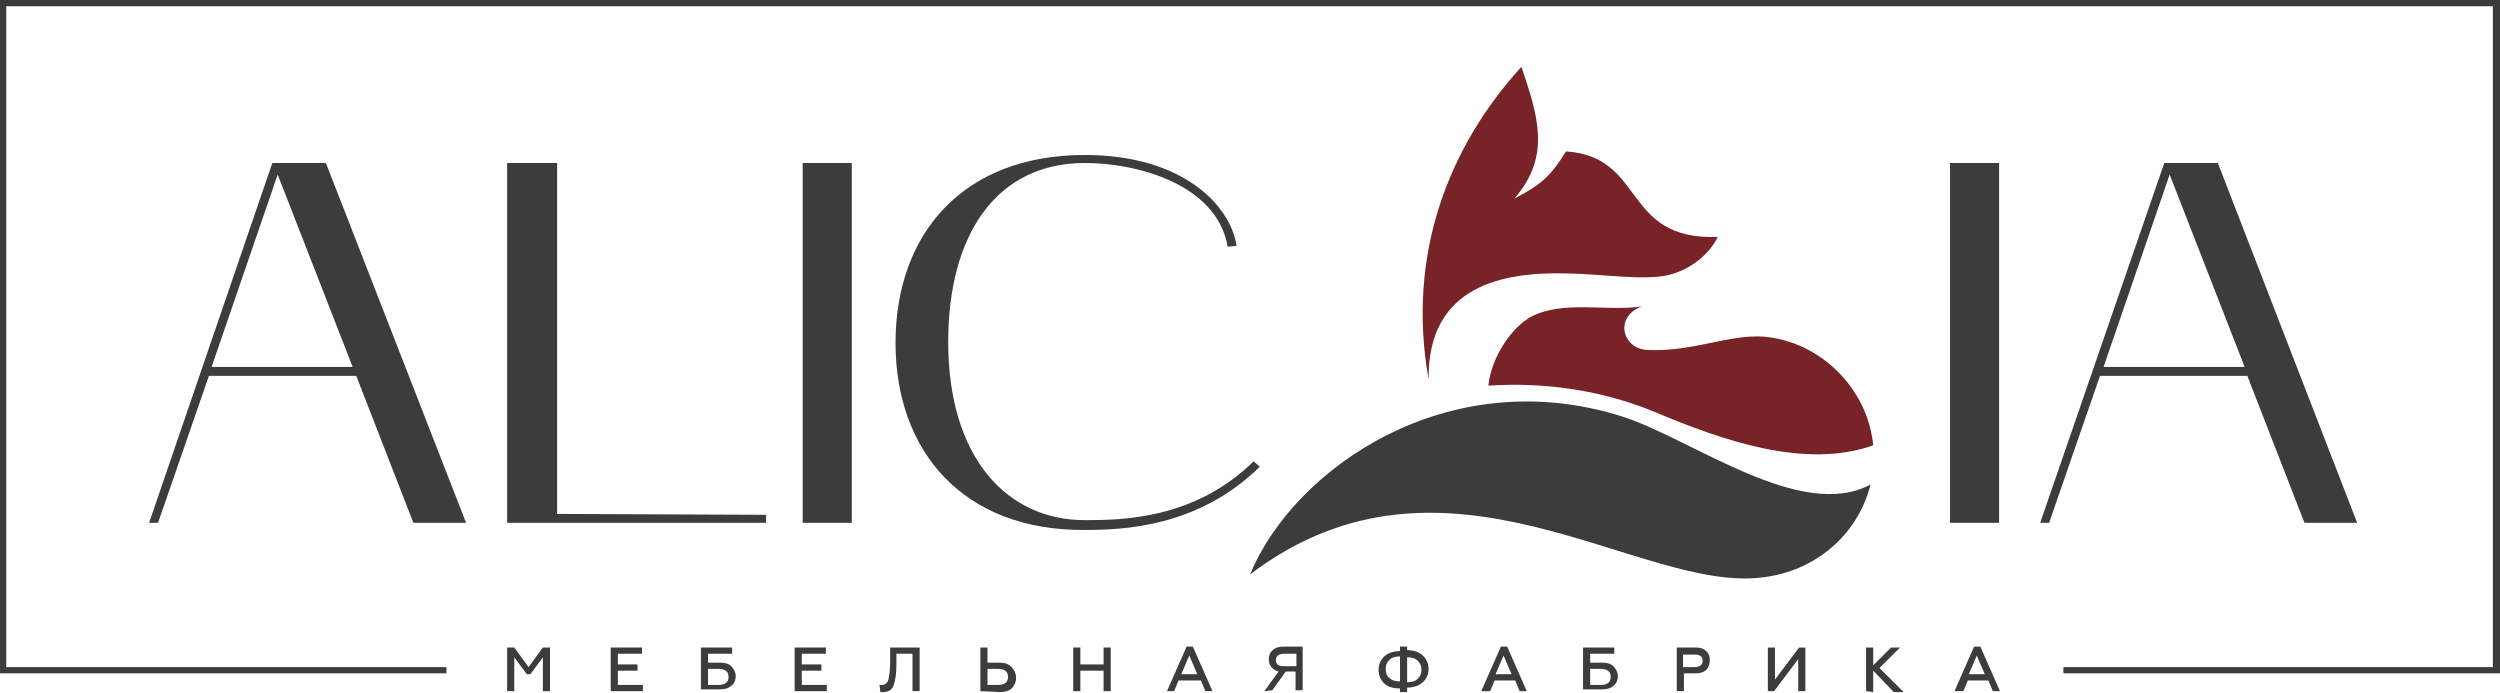 <svg width="184" height="51" viewBox="0 0 184 51" fill="none" xmlns="http://www.w3.org/2000/svg">
<path d="M0.263 0H184V49.558H151.866V49.099H183.474V0.459H0.46V49.099H32.857V49.558H0V0H0.263Z" fill="#3C3C3C"/>
<path d="M20.043 11.996H23.986L34.303 38.48H30.426L26.22 27.663H15.377L11.631 38.48H10.974L20.043 11.996ZM15.574 27.008H25.957L20.437 12.848L15.574 27.008Z" fill="#3C3C3C"/>
<path d="M56.383 37.89V38.48H37.326V11.996H41.006V37.824L56.383 37.89Z" fill="#3C3C3C"/>
<path d="M62.691 38.48H59.077V11.996H62.691V38.48Z" fill="#3C3C3C"/>
<path d="M65.911 25.238C65.911 17.24 70.84 11.406 79.843 11.406C87.006 11.406 90.554 15.077 91.014 18.093L90.357 18.158C89.569 13.569 83.72 11.996 79.843 11.996C73.403 11.996 69.789 17.175 69.789 25.172C69.789 33.694 74.126 38.283 79.843 38.283C82.603 38.283 87.926 38.217 92.263 33.956L92.723 34.35C88.189 38.807 82.669 39.004 79.843 39.004C70.84 39.069 65.911 33.17 65.911 25.238Z" fill="#3C3C3C"/>
<path d="M147.134 38.479H143.52V11.996H147.134V38.479Z" fill="#3C3C3C"/>
<path d="M159.291 11.996H163.234L173.486 38.479H169.609L165.403 27.663H154.56L150.814 38.479H150.157L159.291 11.996ZM154.823 27.008H165.206L159.686 12.848L154.823 27.008Z" fill="#3C3C3C"/>
<path d="M37.326 50.869V47.657H37.851L38.903 49.099L39.954 47.657H40.48V50.869H39.954V48.378L39.034 49.623H38.771L37.851 48.378V50.869H37.326Z" fill="#3C3C3C"/>
<path d="M44.949 50.869V47.657H47.248V48.116H45.474V48.902H46.92V49.361H45.474V50.41H47.314V50.869H44.949Z" fill="#3C3C3C"/>
<path d="M51.586 50.869V47.657H53.886V48.116H52.111V48.771H52.966C53.36 48.771 53.623 48.837 53.82 49.033C54.017 49.23 54.148 49.492 54.148 49.754C54.148 50.082 54.017 50.344 53.82 50.475C53.623 50.672 53.294 50.738 52.966 50.738H51.586V50.869ZM52.111 50.41H52.9C53.36 50.41 53.623 50.213 53.623 49.82C53.623 49.427 53.36 49.23 52.9 49.23H52.111V50.41Z" fill="#3C3C3C"/>
<path d="M58.486 50.869V47.657H60.786V48.116H59.011V48.902H60.457V49.361H59.011V50.41H60.851V50.869H58.486Z" fill="#3C3C3C"/>
<path d="M64.729 50.41C64.794 50.41 64.86 50.41 64.926 50.41C65.123 50.41 65.32 50.279 65.386 50.017C65.451 49.689 65.517 49.361 65.517 48.771V47.657H67.686V50.869H67.16V48.116H65.977V48.837C65.977 49.558 65.911 50.017 65.78 50.41C65.649 50.803 65.386 50.934 64.991 50.934C64.926 50.934 64.86 50.934 64.794 50.934L64.729 50.41Z" fill="#3C3C3C"/>
<path d="M72.154 50.869V47.657H72.68V48.771H73.534C73.929 48.771 74.191 48.837 74.454 49.099C74.651 49.296 74.783 49.558 74.783 49.886C74.783 50.213 74.651 50.475 74.454 50.672C74.257 50.869 73.929 50.934 73.6 50.934L72.154 50.869ZM72.68 50.41H73.469C73.929 50.41 74.191 50.213 74.191 49.82C74.191 49.427 73.929 49.23 73.469 49.23H72.68V50.41Z" fill="#3C3C3C"/>
<path d="M78.989 50.869V47.657H79.514V48.902H81.223V47.657H81.749V50.869H81.223V49.361H79.514V50.869H78.989Z" fill="#3C3C3C"/>
<path d="M85.888 50.869L87.334 47.591H87.794L89.24 50.869H88.714L88.386 50.082H86.743L86.414 50.869H85.888ZM86.94 49.623H88.123L87.531 48.247L86.94 49.623Z" fill="#3C3C3C"/>
<path d="M93.052 50.869L94.103 49.427C93.643 49.296 93.38 48.968 93.38 48.509C93.38 47.985 93.774 47.591 94.431 47.591H95.877V50.803H95.352V49.427H94.629L93.643 50.803L93.052 50.869ZM95.417 49.099V48.116H94.497C94.103 48.116 93.906 48.312 93.906 48.575C93.906 48.902 94.103 49.033 94.497 49.033H95.417V49.099Z" fill="#3C3C3C"/>
<path d="M103.04 51V50.672C102.514 50.672 102.12 50.541 101.857 50.279C101.594 50.017 101.463 49.689 101.463 49.296C101.463 48.575 101.989 47.919 103.04 47.919V47.591H103.566V47.853C104.683 47.853 105.143 48.575 105.143 49.23C105.143 49.951 104.617 50.607 103.566 50.607V50.934H103.04V51ZM103.04 48.312C102.711 48.312 102.449 48.378 102.251 48.575C102.054 48.771 101.989 48.968 101.989 49.23C101.989 49.492 102.054 49.755 102.251 49.886C102.449 50.082 102.711 50.148 103.04 50.148V48.312ZM103.566 50.213C103.894 50.213 104.157 50.148 104.354 49.951C104.551 49.755 104.617 49.558 104.617 49.296C104.617 49.033 104.551 48.837 104.354 48.64C104.157 48.444 103.894 48.378 103.566 48.378V50.213Z" fill="#3C3C3C"/>
<path d="M109.02 50.869L110.466 47.591H110.926L112.371 50.869H111.846L111.517 50.082H110.006L109.677 50.869H109.02ZM110.071 49.623H111.254L110.663 48.247L110.071 49.623Z" fill="#3C3C3C"/>
<path d="M116.511 50.869V47.657H118.811V48.116H117.037V48.771H117.891C118.286 48.771 118.549 48.837 118.746 49.033C118.943 49.23 119.074 49.492 119.074 49.754C119.074 50.082 118.943 50.344 118.746 50.475C118.549 50.672 118.22 50.738 117.891 50.738H116.511V50.869ZM117.037 50.41H117.826C118.286 50.41 118.549 50.213 118.549 49.82C118.549 49.427 118.286 49.23 117.826 49.23H117.037V50.41Z" fill="#3C3C3C"/>
<path d="M123.411 50.869V47.657H124.791C125.12 47.657 125.383 47.722 125.58 47.919C125.777 48.116 125.843 48.312 125.843 48.575C125.843 48.837 125.777 49.099 125.58 49.296C125.383 49.492 125.12 49.558 124.791 49.558H123.937V50.869H123.411ZM123.871 49.099H124.726C125.12 49.099 125.317 48.902 125.317 48.64C125.317 48.312 125.12 48.181 124.726 48.181H123.871V49.099Z" fill="#3C3C3C"/>
<path d="M130.114 50.869V47.657H130.64V50.017L132.414 47.657H132.874V50.869H132.349V48.509L130.574 50.869H130.114Z" fill="#3C3C3C"/>
<path d="M137.343 50.869V47.657H137.869V48.968L139.183 47.657H139.84L138.329 49.164L140.103 50.934H139.38L137.869 49.361V50.934L137.343 50.869Z" fill="#3C3C3C"/>
<path d="M143.849 50.869L145.294 47.591H145.754L147.2 50.869H146.674L146.346 50.082H144.834L144.506 50.869H143.849ZM144.9 49.623H146.083L145.491 48.247L144.9 49.623Z" fill="#3C3C3C"/>
<path d="M109.546 28.384C113.489 28.122 117.694 28.647 121.703 30.285C126.829 32.449 132.874 34.546 137.869 32.776C137.474 28.647 134.057 25.172 129.851 24.779C127.289 24.582 124.66 25.893 121.309 25.762C119.337 25.697 118.811 23.271 120.849 22.55C118.286 22.944 115.131 22.091 112.766 23.271C111.32 23.992 109.743 26.287 109.546 28.384ZM111.977 4.917C106.654 10.751 103.5 18.683 105.143 27.925C105.077 21.043 110.531 19.994 115.394 20.125C118.154 20.19 120.914 20.649 122.754 20.256C124.397 19.863 125.777 18.748 126.434 17.437C119.337 17.699 121.177 11.537 115.263 11.144C114.146 12.914 113.489 13.569 111.451 14.618C114.211 11.472 113.16 8.456 111.977 4.917Z" fill="#782328"/>
<path d="M92 42.282C95.22 34.481 106.589 26.549 119.469 30.679C124.529 32.318 132.546 38.414 137.671 35.661C136.686 39.528 133.466 42.019 129.851 42.478C120.783 43.789 106.391 31.334 92 42.282Z" fill="#3C3C3C"/>
</svg>
